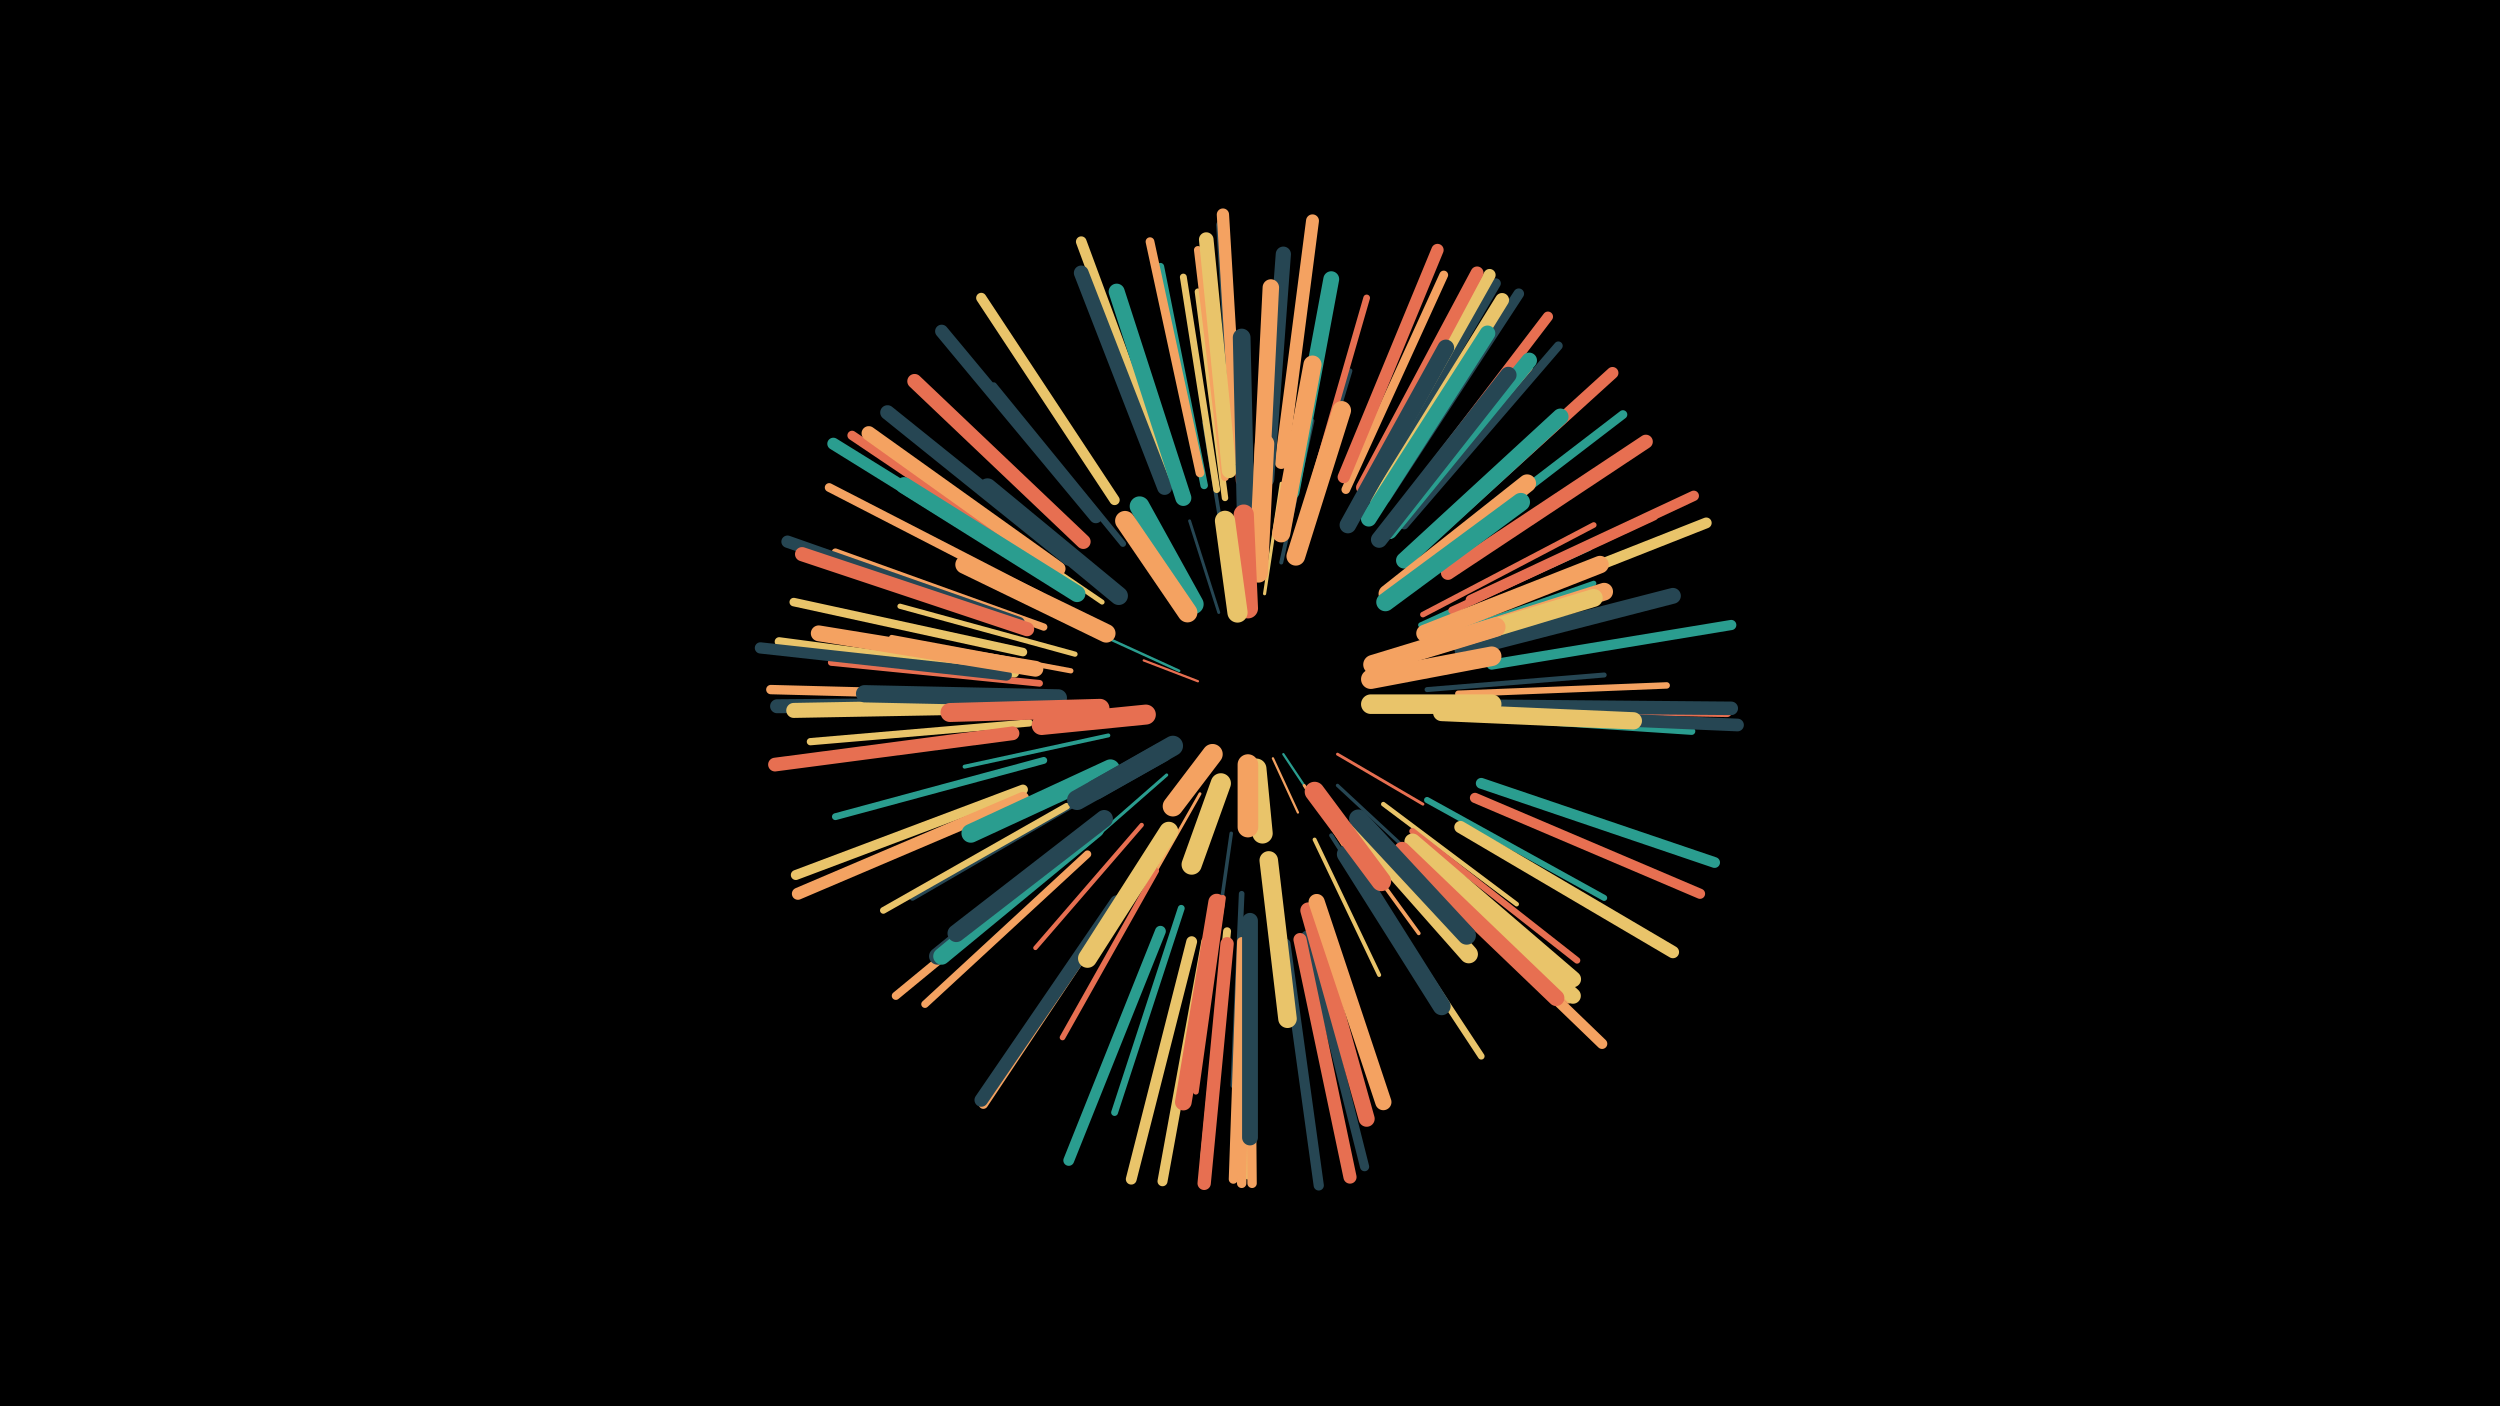 <svg width="1200" height="675" viewBox="-500 -500 1200 675" xmlns="http://www.w3.org/2000/svg"><path d="M-500-500h1200v675h-1200z" fill="#000"/><style>.sparkles path{stroke-linecap:round}</style><g class="sparkles"><path d="M85-140l-14 22" stroke-width="1.1" stroke="#2a9d8f3"/><path d="M75-173l-26-10" stroke-width="1.1" stroke="#e76f513"/><path d="M111-136l12 26" stroke-width="1.1" stroke="#f4a2613"/><path d="M116-138l16 24" stroke-width="1.1" stroke="#2a9d8f3"/><path d="M66-178l-35-16" stroke-width="1.2" stroke="#2a9d8f6"/><path d="M85-206l-14-44" stroke-width="1.4" stroke="#264653A"/><path d="M126-123l26 40" stroke-width="1.4" stroke="#f4a261A"/><path d="M142-138l41 24" stroke-width="1.4" stroke="#e76f51B"/><path d="M76-119l-25 44" stroke-width="1.4" stroke="#f4a261C"/><path d="M60-128l-40 35" stroke-width="1.5" stroke="#2a9d8fD"/><path d="M107-215l8-53" stroke-width="1.5" stroke="#e9c46aD"/><path d="M142-123l42 39" stroke-width="1.6" stroke="#26465310"/><path d="M91-100l-9 63" stroke-width="1.7" stroke="#26465313"/><path d="M89-230l-11-67" stroke-width="1.8" stroke="#26465317"/><path d="M141-107l40 55" stroke-width="1.8" stroke="#f4a26117"/><path d="M115-230l15-68" stroke-width="1.9" stroke="#26465318"/><path d="M32-147l-69 15" stroke-width="1.9" stroke="#2a9d8f18"/><path d="M131-97l31 65" stroke-width="1.9" stroke="#e9c46a1A"/><path d="M139-99l40 63" stroke-width="2.0" stroke="#2646531C"/><path d="M48-104l-51 59" stroke-width="2.1" stroke="#e76f5120"/><path d="M164-114l64 48" stroke-width="2.2" stroke="#e9c46a21"/><path d="M181-162l81 0" stroke-width="2.2" stroke="#f4a26122"/><path d="M154-102l54 60" stroke-width="2.2" stroke="#e76f5122"/><path d="M124-242l24-80" stroke-width="2.3" stroke="#26465324"/><path d="M185-169l85-7" stroke-width="2.4" stroke="#26465327"/><path d="M29-211l-72-49" stroke-width="2.4" stroke="#e9c46a28"/><path d="M16-186l-84-23" stroke-width="2.5" stroke="#e9c46a29"/><path d="M182-191l83-29" stroke-width="2.5" stroke="#2a9d8f29"/><path d="M14-178l-86-16" stroke-width="2.5" stroke="#f4a26129"/><path d="M182-200l81-37" stroke-width="2.6" stroke="#2a9d8f2C"/><path d="M55-82l-45 80" stroke-width="2.7" stroke="#e76f512F"/><path d="M96-71l-4 92" stroke-width="2.7" stroke="#2646532F"/><path d="M183-205l82-43" stroke-width="2.7" stroke="#e76f5130"/><path d="M19-116l-81 47" stroke-width="2.7" stroke="#26465331"/><path d="M87-69l-13 93" stroke-width="2.8" stroke="#e76f5132"/><path d="M185-116l85 47" stroke-width="2.9" stroke="#2a9d8f36"/><path d="M39-239l-62-76" stroke-width="3.0" stroke="#26465338"/><path d="M88-261l-13-99" stroke-width="3.1" stroke="#e9c46a3A"/><path d="M178-101l79 62" stroke-width="3.1" stroke="#e76f513B"/><path d="M200-167l100-4" stroke-width="3.1" stroke="#f4a2613B"/><path d="M12-113l-88 50" stroke-width="3.2" stroke="#e9c46a3D"/><path d="M128-260l28-97" stroke-width="3.2" stroke="#e76f513D"/><path d="M-1-172l-100-10" stroke-width="3.2" stroke="#e76f513D"/><path d="M155-78l56 85" stroke-width="3.2" stroke="#e9c46a3E"/><path d="M1-135l-100 27" stroke-width="3.3" stroke="#2a9d8f40"/><path d="M67-64l-32 98" stroke-width="3.3" stroke="#2a9d8f41"/><path d="M84-265l-16-102" stroke-width="3.3" stroke="#e9c46a42"/><path d="M167-243l67-80" stroke-width="3.4" stroke="#f4a26143"/><path d="M176-91l77 71" stroke-width="3.4" stroke="#f4a26144"/><path d="M1-199l-100-36" stroke-width="3.5" stroke="#f4a26146"/><path d="M-6-153l-105 9" stroke-width="3.5" stroke="#e9c46a47"/><path d="M206-156l106 7" stroke-width="3.5" stroke="#2a9d8f47"/><path d="M22-90l-78 72" stroke-width="3.6" stroke="#f4a26148"/><path d="M95-269l-6-107" stroke-width="3.6" stroke="#e76f5149"/><path d="M197-207l97-45" stroke-width="3.6" stroke="#e76f5149"/><path d="M165-247l66-85" stroke-width="3.6" stroke="#e9c46a49"/><path d="M78-267l-21-105" stroke-width="3.6" stroke="#2a9d8f49"/><path d="M88-271l-13-109" stroke-width="3.8" stroke="#f4a26150"/><path d="M89-53l-11 109" stroke-width="3.8" stroke="#e9c46a50"/><path d="M152-259l53-97" stroke-width="3.9" stroke="#2a9d8f50"/><path d="M15-92l-85 70" stroke-width="3.9" stroke="#f4a26151"/><path d="M-9-187l-110-24" stroke-width="4.1" stroke="#e9c46a57"/><path d="M-12-162l-113 1" stroke-width="4.1" stroke="#f4a26158"/><path d="M146-265l47-103" stroke-width="4.2" stroke="#f4a26159"/><path d="M174-248l74-86" stroke-width="4.2" stroke="#2646535A"/><path d="M189-232l90-69" stroke-width="4.2" stroke="#2a9d8f5B"/><path d="M76-273l-24-111" stroke-width="4.2" stroke="#f4a2615B"/><path d="M99-49l0 113" stroke-width="4.2" stroke="#e9c46a5B"/><path d="M-1-214l-101-52" stroke-width="4.2" stroke="#f4a2615B"/><path d="M156-261l57-99" stroke-width="4.3" stroke="#e9c46a5D"/><path d="M-13-177l-113-15" stroke-width="4.3" stroke="#e9c46a5E"/><path d="M96-48l-4 114" stroke-width="4.4" stroke="#f4a2615F"/><path d="M215-160l114 2" stroke-width="4.4" stroke="#e76f5160"/><path d="M127-51l28 111" stroke-width="4.4" stroke="#26465360"/><path d="M-15-166l-115-3" stroke-width="4.5" stroke="#f4a26161"/><path d="M93-277l-7-115" stroke-width="4.5" stroke="#26465362"/><path d="M98-47l-2 115" stroke-width="4.5" stroke="#f4a26162"/><path d="M4-227l-95-64" stroke-width="4.5" stroke="#e76f5163"/><path d="M100-47l1 115" stroke-width="4.5" stroke="#f4a26163"/><path d="M36-66l-64 96" stroke-width="4.5" stroke="#f4a26164"/><path d="M79-48l-21 115" stroke-width="4.8" stroke="#e9c46a6A"/><path d="M-9-121l-109 41" stroke-width="4.8" stroke="#e9c46a6B"/><path d="M159-263l59-101" stroke-width="4.8" stroke="#2646536B"/><path d="M35-260l-64-97" stroke-width="4.9" stroke="#e9c46a6D"/><path d="M117-47l16 116" stroke-width="4.9" stroke="#2646536E"/><path d="M216-181l115-19" stroke-width="4.9" stroke="#2a9d8f6F"/><path d="M172-255l71-93" stroke-width="4.9" stroke="#e76f516F"/><path d="M208-117l108 46" stroke-width="4.9" stroke="#e76f516F"/><path d="M184-81l85 82" stroke-width="5.0" stroke="#f4a26170"/><path d="M206-212l107-50" stroke-width="5.0" stroke="#e76f5171"/><path d="M165-261l64-98" stroke-width="5.1" stroke="#26465375"/><path d="M60-273l-41-111" stroke-width="5.1" stroke="#e9c46a75"/><path d="M210-206l109-43" stroke-width="5.2" stroke="#e9c46a75"/><path d="M211-124l112 38" stroke-width="5.2" stroke="#2a9d8f75"/><path d="M57-53l-44 110" stroke-width="5.2" stroke="#2a9d8f77"/><path d="M72-48l-29 114" stroke-width="5.2" stroke="#e9c46a77"/><path d="M-17-176l-118-13" stroke-width="5.4" stroke="#2646537B"/><path d="M187-242l87-79" stroke-width="5.7" stroke="#e76f5185"/><path d="M157-265l58-103" stroke-width="5.8" stroke="#e9c46a88"/><path d="M-9-117l-108 46" stroke-width="5.8" stroke="#f4a26189"/><path d="M0-225l-100-62" stroke-width="5.8" stroke="#2a9d8f89"/><path d="M201-103l102 60" stroke-width="5.9" stroke="#e9c46a8A"/><path d="M-11-201l-111-39" stroke-width="5.9" stroke="#2646538B"/><path d="M145-271l45-109" stroke-width="5.9" stroke="#e76f518C"/><path d="M94-280l-7-117" stroke-width="5.9" stroke="#f4a2618C"/><path d="M217-157l117 5" stroke-width="6.1" stroke="#26465390"/><path d="M115-278l15-116" stroke-width="6.2" stroke="#f4a26194"/><path d="M154-266l55-103" stroke-width="6.2" stroke="#e76f5194"/><path d="M124-49l24 114" stroke-width="6.3" stroke="#e76f5195"/><path d="M26-252l-74-89" stroke-width="6.3" stroke="#26465396"/><path d="M89-47l-11 115" stroke-width="6.4" stroke="#e76f5198"/><path d="M215-161l116 1" stroke-width="6.5" stroke="#2646539B"/><path d="M36-67l-65 95" stroke-width="6.5" stroke="#2646539C"/><path d="M-14-148l-114 15" stroke-width="6.6" stroke="#e76f519D"/><path d="M161-259l60-97" stroke-width="6.7" stroke="#e9c46aA0"/><path d="M195-225l95-63" stroke-width="6.7" stroke="#e76f51A2"/><path d="M-14-162l-113 1" stroke-width="6.7" stroke="#264653A2"/><path d="M-7-198l-108-36" stroke-width="6.8" stroke="#e76f51A3"/><path d="M8-227l-91-65" stroke-width="6.9" stroke="#f4a261A6"/><path d="M13-232l-87-70" stroke-width="7.0" stroke="#264653A9"/><path d="M90-274l-11-111" stroke-width="7.0" stroke="#e9c46aA9"/><path d="M20-240l-81-77" stroke-width="7.0" stroke="#e76f51A9"/><path d="M59-266l-40-103" stroke-width="7.1" stroke="#264653AB"/><path d="M-9-161l-110 2" stroke-width="7.2" stroke="#e9c46aAF"/><path d="M108-270l8-108" stroke-width="7.3" stroke="#264653B2"/><path d="M167-245l67-82" stroke-width="7.5" stroke="#2a9d8fB7"/><path d="M157-251l57-89" stroke-width="7.5" stroke="#2a9d8fB9"/><path d="M202-188l101-26" stroke-width="7.6" stroke="#264653BA"/><path d="M-3-179l-104-17" stroke-width="7.6" stroke="#f4a261BA"/><path d="M178-92l77 70" stroke-width="7.6" stroke="#e9c46aBA"/><path d="M100-58l0 104" stroke-width="7.6" stroke="#264653BB"/><path d="M120-264l19-102" stroke-width="7.6" stroke="#2a9d8fBC"/><path d="M68-261l-32-99" stroke-width="7.7" stroke="#2a9d8fBC"/><path d="M128-63l28 100" stroke-width="7.7" stroke="#e76f51BC"/><path d="M178-96l77 66" stroke-width="7.8" stroke="#e9c46aBF"/><path d="M173-92l74 71" stroke-width="7.8" stroke="#e76f51C0"/><path d="M174-231l75-69" stroke-width="7.8" stroke="#2a9d8fC1"/><path d="M132-67l32 96" stroke-width="7.8" stroke="#f4a261C1"/><path d="M162-241l62-79" stroke-width="7.9" stroke="#264653C2"/><path d="M105-262l5-100" stroke-width="7.9" stroke="#f4a261C3"/><path d="M17-215l-83-52" stroke-width="8.0" stroke="#2a9d8fC6"/><path d="M84-67l-16 96" stroke-width="8.0" stroke="#e76f51C7"/><path d="M147-248l47-85" stroke-width="8.0" stroke="#264653C7"/><path d="M25-102l-75 61" stroke-width="8.1" stroke="#264653C9"/><path d="M26-102l-74 61" stroke-width="8.1" stroke="#2a9d8fCA"/><path d="M8-165l-93-2" stroke-width="8.3" stroke="#264653CF"/><path d="M192-158l92 4" stroke-width="8.3" stroke="#e9c46aCF"/><path d="M184-196l84-33" stroke-width="8.4" stroke="#f4a261D1"/><path d="M30-107l-71 55" stroke-width="8.4" stroke="#264653D2"/><path d="M185-189l85-27" stroke-width="8.5" stroke="#f4a261D3"/><path d="M98-250l-2-88" stroke-width="8.5" stroke="#264653D4"/><path d="M182-188l83-25" stroke-width="8.6" stroke="#e9c46aD6"/><path d="M146-90l46 73" stroke-width="8.6" stroke="#264653D7"/><path d="M166-215l67-53" stroke-width="8.6" stroke="#f4a261D8"/><path d="M115-244l15-81" stroke-width="8.7" stroke="#f4a261DA"/><path d="M37-214l-63-52" stroke-width="8.8" stroke="#264653DB"/><path d="M165-211l65-48" stroke-width="8.8" stroke="#2a9d8fDC"/><path d="M152-102l53 60" stroke-width="8.8" stroke="#e9c46aDD"/><path d="M109-87l9 76" stroke-width="8.9" stroke="#e9c46aE0"/><path d="M31-196l-68-33" stroke-width="8.9" stroke="#f4a261E0"/><path d="M152-107l52 56" stroke-width="8.9" stroke="#264653E1"/><path d="M33-131l-67 31" stroke-width="9.0" stroke="#2a9d8fE2"/><path d="M122-233l22-70" stroke-width="9.0" stroke="#f4a261E3"/><path d="M61-101l-39 61" stroke-width="9.1" stroke="#e9c46aE4"/><path d="M28-160l-72 2" stroke-width="9.1" stroke="#e76f51E4"/><path d="M104-225l3-62" stroke-width="9.3" stroke="#f4a261EB"/><path d="M159-181l59-18" stroke-width="9.3" stroke="#f4a261EC"/><path d="M158-174l58-11" stroke-width="9.4" stroke="#f4a261ED"/><path d="M158-162l58 0" stroke-width="9.4" stroke="#e9c46aEE"/><path d="M73-210l-26-47" stroke-width="9.5" stroke="#2a9d8fF0"/><path d="M131-120l32 43" stroke-width="9.5" stroke="#e76f51F1"/><path d="M70-206l-30-44" stroke-width="9.5" stroke="#f4a261F1"/><path d="M50-157l-50 5" stroke-width="9.6" stroke="#e76f51F2"/><path d="M58-139l-41 23" stroke-width="9.6" stroke="#264653F4"/><path d="M99-208l-2-45" stroke-width="9.7" stroke="#e76f51F5"/><path d="M94-206l-6-44" stroke-width="9.7" stroke="#e9c46aF5"/><path d="M63-142l-37 21" stroke-width="9.7" stroke="#264653F6"/><path d="M86-124l-14 39" stroke-width="9.7" stroke="#e9c46aF6"/><path d="M103-131l3 31" stroke-width="9.8" stroke="#e9c46aFA"/><path d="M82-138l-19 25" stroke-width="9.8" stroke="#f4a261FA"/><path d="M99-133l0 30" stroke-width="9.9" stroke="#f4a261FA"/></g></svg>